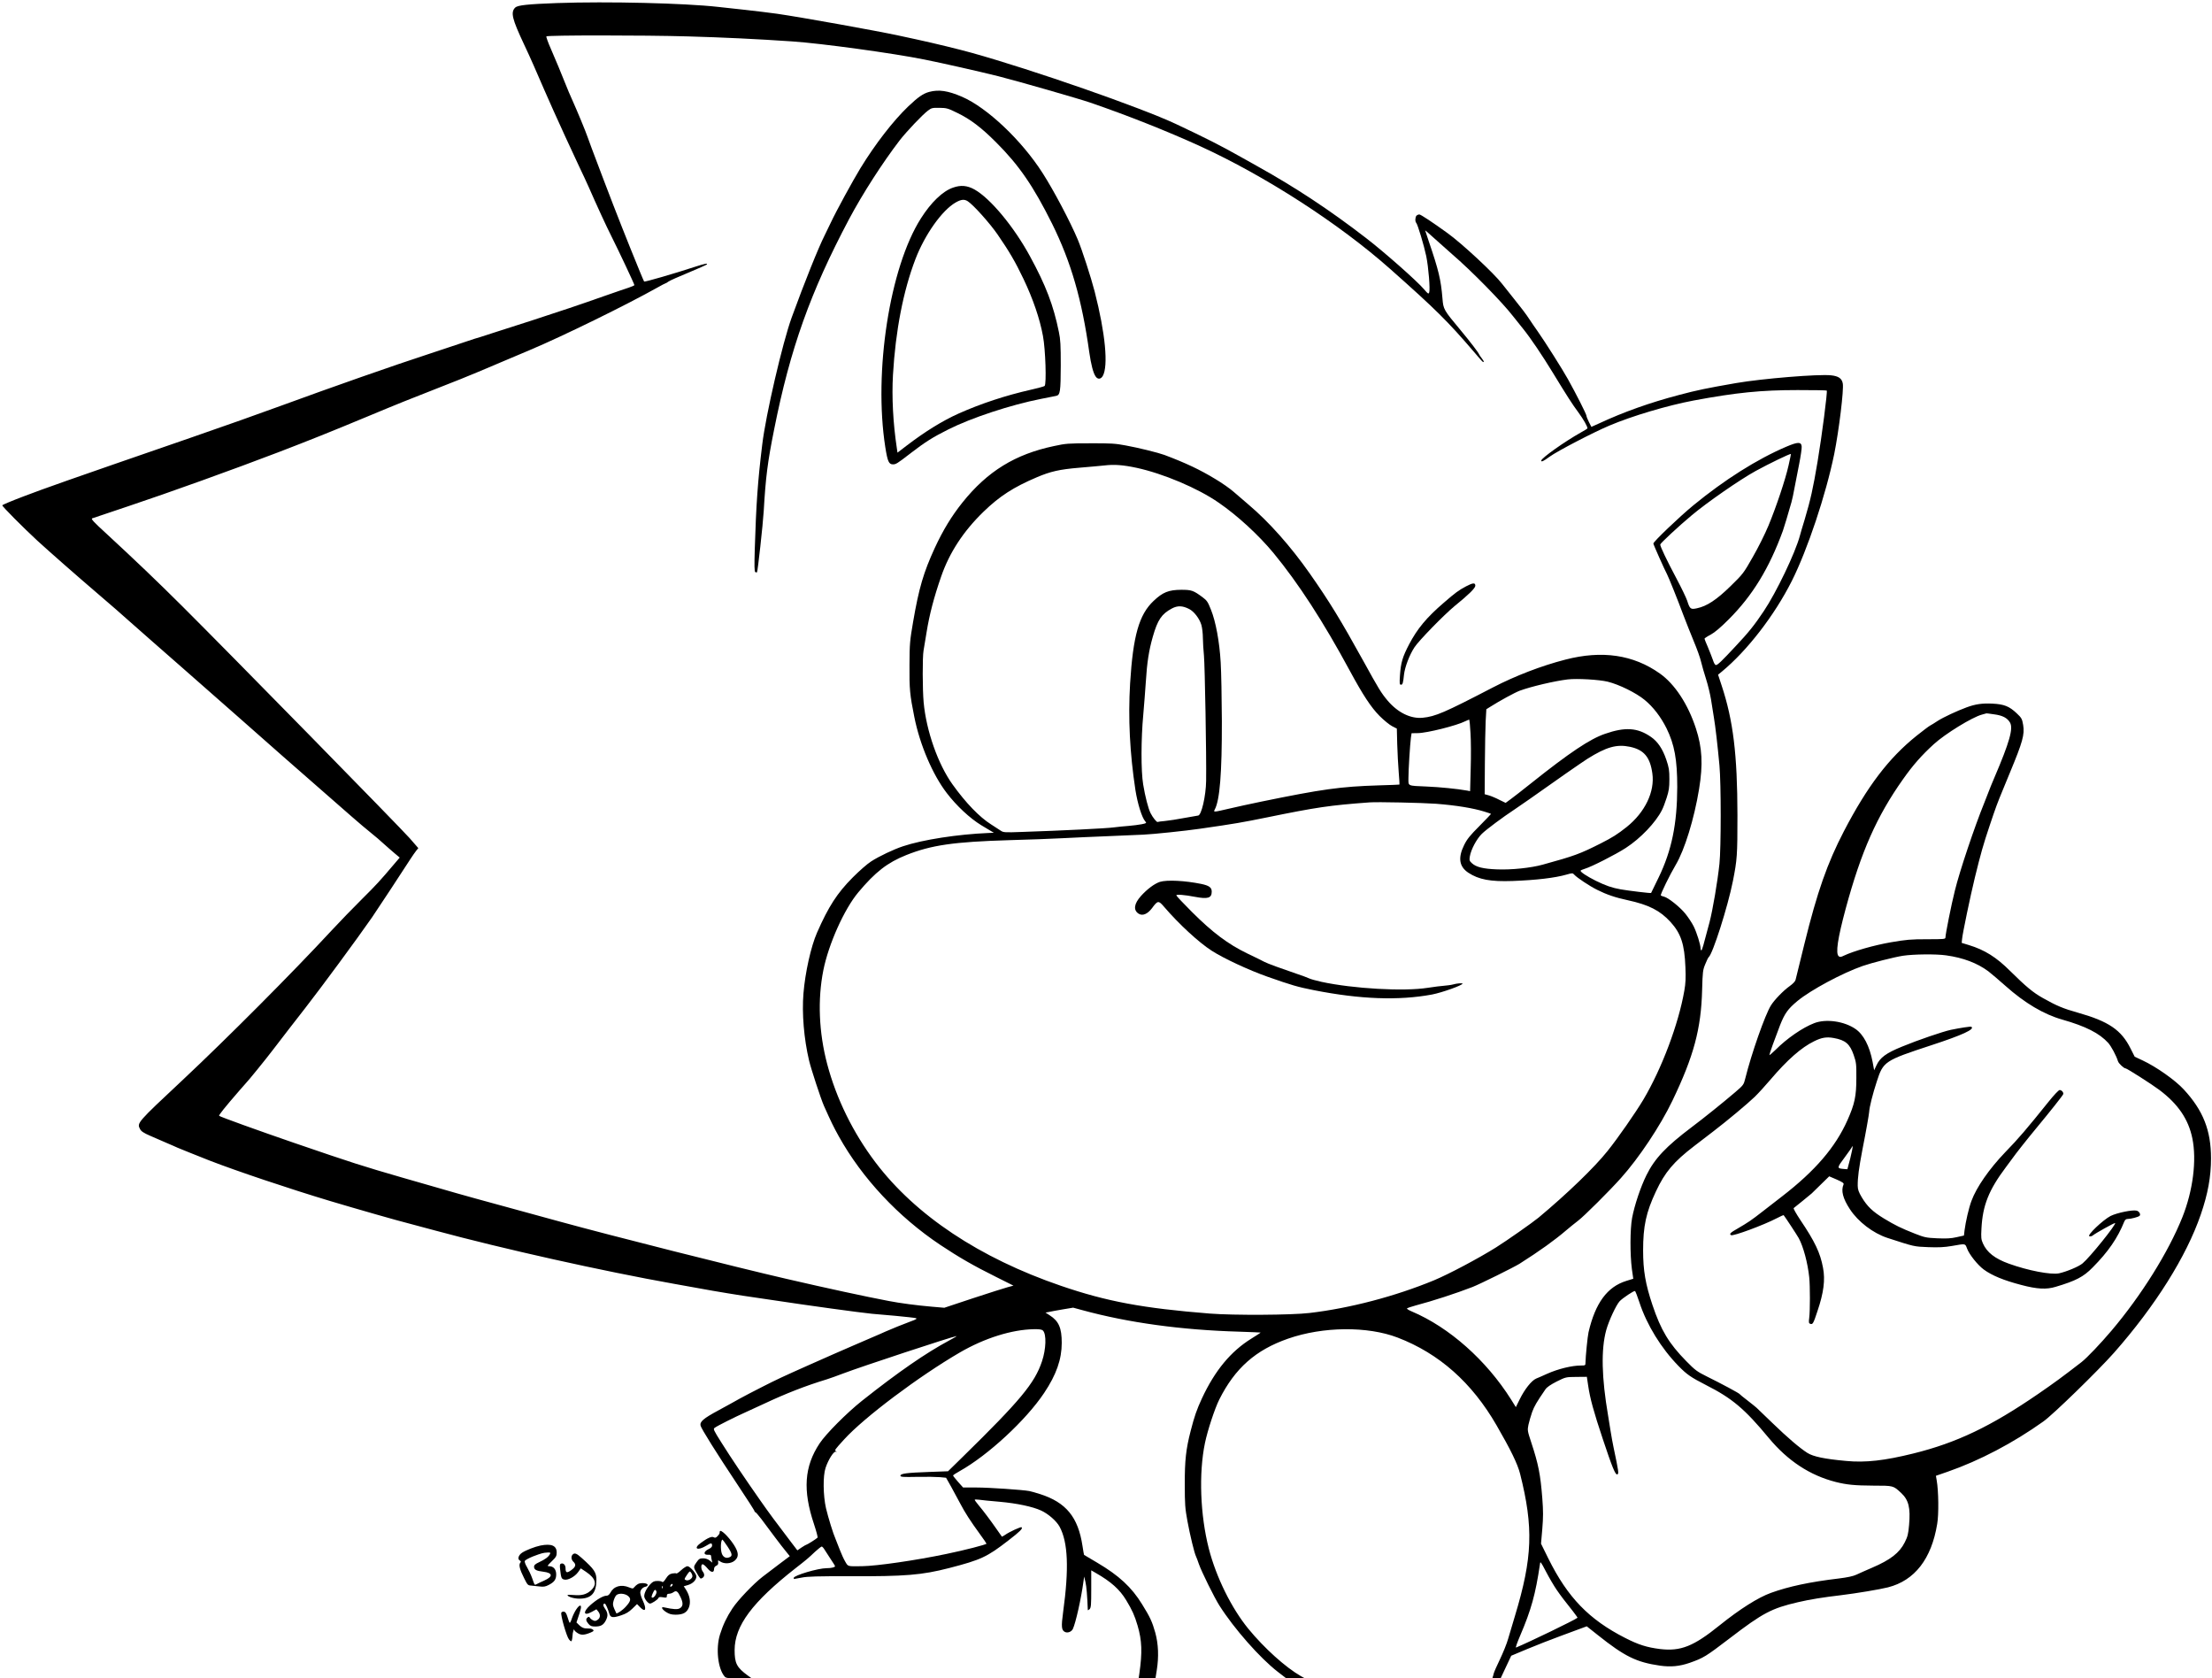 <?xml version="1.0" standalone="no"?>
<!DOCTYPE svg PUBLIC "-//W3C//DTD SVG 20010904//EN"
 "http://www.w3.org/TR/2001/REC-SVG-20010904/DTD/svg10.dtd">
<svg version="1.0" xmlns="http://www.w3.org/2000/svg"
 width="2249pt" height="1706pt" viewBox="0 0 2249 1706"
 preserveAspectRatio="xMidYMid meet">
<g transform="translate(0,1706) scale(0.1,-0.1)"
fill="#000000" stroke="none">
<path d="M5665 17029 c-301 -11 -402 -22 -427 -46 -48 -49 -32 -114 92 -378
55 -115 132 -291 205 -461 24 -56 66 -151 93 -210 27 -60 82 -179 120 -264 39
-85 101 -218 137 -295 37 -77 82 -174 100 -215 80 -183 177 -394 233 -505 74
-147 232 -483 232 -493 0 -4 -26 -15 -58 -26 -31 -10 -140 -47 -242 -83 -260
-92 -458 -158 -735 -248 -132 -42 -314 -101 -405 -130 -91 -30 -176 -57 -190
-60 -14 -4 -68 -22 -120 -40 -52 -18 -212 -71 -355 -118 -335 -109 -963 -329
-1490 -522 -282 -103 -504 -181 -915 -324 -1315 -454 -1455 -504 -1704 -598
-116 -44 -211 -84 -213 -89 -3 -10 212 -226 357 -360 126 -115 393 -350 620
-544 118 -101 258 -222 310 -270 53 -47 163 -143 244 -215 82 -71 213 -186
291 -255 78 -69 209 -183 290 -255 82 -71 212 -186 290 -255 253 -224 655
-578 875 -769 79 -69 202 -176 272 -238 70 -62 161 -138 201 -170 39 -31 99
-82 132 -113 33 -30 83 -73 110 -96 l49 -41 -59 -69 c-143 -169 -179 -208
-326 -354 -86 -85 -223 -227 -305 -315 -402 -434 -1067 -1101 -1514 -1520
-469 -439 -469 -439 -436 -502 11 -22 36 -39 103 -68 48 -21 124 -54 168 -73
44 -19 94 -40 110 -48 36 -15 194 -79 324 -130 270 -105 811 -287 1231 -413
257 -77 698 -203 785 -224 11 -3 137 -36 280 -75 696 -188 1696 -411 2430
-542 127 -23 302 -54 390 -70 88 -15 225 -38 305 -50 80 -11 217 -32 305 -45
362 -55 888 -127 1010 -139 28 -2 136 -12 240 -21 105 -10 198 -20 208 -24 14
-5 -1 -14 -55 -33 -73 -27 -197 -77 -253 -102 -16 -8 -77 -34 -135 -59 -58
-25 -143 -62 -190 -82 -47 -20 -137 -60 -200 -87 -63 -28 -137 -61 -165 -73
-27 -12 -70 -31 -95 -42 -254 -113 -327 -147 -470 -220 -91 -46 -194 -100
-230 -120 -36 -21 -132 -73 -214 -118 -156 -84 -193 -116 -183 -157 9 -33 160
-275 375 -598 97 -146 176 -268 174 -272 -1 -5 2 -8 7 -8 5 0 33 -33 63 -72
30 -40 90 -120 133 -178 43 -58 96 -126 117 -151 l38 -47 -108 -81 c-59 -44
-134 -102 -167 -127 -93 -71 -255 -241 -309 -324 -57 -86 -95 -166 -126 -265
-44 -142 -21 -349 48 -427 13 -15 34 -18 145 -18 l130 0 -39 28 c-114 83 -135
125 -135 260 1 247 180 487 620 832 109 85 123 96 199 168 31 28 61 52 67 52
5 0 19 -15 30 -34 11 -18 39 -62 62 -96 24 -35 43 -66 43 -70 0 -11 -39 -20
-85 -20 -88 0 -335 -74 -335 -99 0 -6 1 -11 3 -11 1 0 36 6 77 14 59 12 166
15 485 14 571 -2 737 12 1014 83 326 84 387 113 605 282 118 91 147 120 133
133 -7 7 -124 -46 -170 -79 -16 -10 -29 -18 -31 -16 -1 2 -25 36 -52 74 -64
92 -137 189 -185 246 -22 26 -39 50 -39 54 0 4 19 4 43 1 23 -4 118 -13 211
-21 177 -16 333 -49 421 -89 74 -34 156 -106 188 -164 86 -159 97 -425 36
-869 -20 -148 -17 -183 18 -201 27 -14 67 1 81 30 29 62 84 305 108 483 l7 50
13 -55 c11 -44 19 -150 24 -285 0 -5 8 -1 18 8 15 16 17 40 17 206 l0 189 45
-26 c157 -90 244 -168 310 -277 62 -103 85 -153 116 -258 45 -153 49 -271 18
-490 l-7 -47 85 0 86 0 13 82 c22 136 17 267 -15 383 -31 110 -53 158 -134
288 -106 173 -235 292 -455 422 -73 43 -133 79 -135 80 -1 1 -9 42 -16 91 -44
292 -166 442 -431 527 -44 14 -93 28 -110 31 -71 13 -411 36 -537 36 l-136 0
-51 57 c-28 32 -51 61 -51 65 0 4 30 24 68 45 287 160 674 518 858 794 124
185 179 342 179 509 0 152 -30 221 -122 280 l-43 28 33 6 c17 4 81 16 140 26
l108 18 92 -25 c468 -128 1007 -202 1594 -219 120 -4 219 -8 220 -9 2 -1 -40
-28 -93 -61 -210 -130 -371 -324 -504 -609 -52 -112 -77 -184 -114 -329 -48
-185 -61 -302 -60 -546 0 -201 3 -241 27 -372 26 -142 71 -327 87 -358 4 -8
18 -44 30 -80 27 -77 158 -342 208 -420 150 -236 413 -534 593 -673 l87 -67
93 0 94 1 -39 22 c-156 89 -372 284 -533 480 -172 210 -328 525 -403 817 -87
340 -103 763 -39 1072 26 126 99 349 146 443 160 318 369 503 699 618 356 124
808 128 1114 11 422 -162 755 -457 1006 -892 144 -249 213 -391 239 -492 138
-546 127 -854 -52 -1445 -25 -82 -56 -188 -70 -235 -13 -47 -51 -140 -83 -207
-33 -67 -61 -133 -64 -147 -3 -14 -7 -30 -11 -36 -4 -6 11 -10 38 -10 l44 0
54 115 54 115 165 69 c91 38 242 97 335 131 94 35 192 71 219 81 l49 18 111
-88 c275 -219 393 -277 635 -312 109 -15 196 -7 301 29 141 50 161 62 410 252
332 254 422 302 690 364 124 29 257 50 435 71 157 19 397 59 480 80 272 69
443 289 501 645 17 97 14 334 -5 442 l-8 47 121 42 c322 112 665 292 971 510
98 69 556 515 719 699 419 475 736 979 882 1405 72 209 104 384 104 571 0 284
-80 487 -277 700 -86 94 -279 230 -418 295 l-81 38 -42 83 c-94 189 -222 276
-537 365 -147 41 -216 70 -354 148 -100 56 -171 115 -333 275 -141 141 -260
215 -421 264 l-72 22 4 40 c5 56 83 431 130 624 60 245 86 337 151 530 62 185
76 223 134 363 20 48 52 126 72 175 129 310 150 386 134 483 -11 62 -15 71
-65 118 -76 72 -128 93 -248 99 -103 5 -173 -5 -262 -38 -98 -36 -237 -101
-293 -137 -31 -21 -68 -43 -81 -50 -13 -7 -73 -53 -135 -102 -283 -227 -500
-512 -739 -971 -168 -324 -270 -613 -400 -1140 -47 -190 -88 -356 -91 -370 -4
-16 -27 -40 -62 -65 -62 -44 -153 -138 -188 -194 -60 -95 -200 -495 -261 -742
-16 -65 -19 -69 -103 -141 -119 -102 -327 -269 -442 -355 -261 -197 -376 -318
-460 -488 -59 -119 -121 -303 -146 -435 -21 -113 -22 -369 -2 -521 l14 -97
-71 -22 c-194 -60 -315 -225 -384 -522 -10 -44 -30 -247 -31 -310 0 -27 -2
-28 -47 -28 -91 0 -231 -34 -343 -84 -41 -19 -92 -41 -112 -49 -47 -21 -116
-107 -167 -211 l-39 -79 -48 77 c-252 400 -630 735 -1011 896 -29 12 -51 26
-48 30 3 4 42 18 87 30 178 47 411 123 579 188 81 32 418 199 478 236 205 130
357 239 476 341 33 28 87 72 120 97 61 46 320 304 435 433 184 205 401 531
523 785 218 454 293 732 303 1130 5 181 7 200 32 260 14 36 30 67 34 70 41 30
196 517 247 775 43 219 46 258 46 670 -1 618 -43 961 -161 1318 l-36 109 38
31 c259 214 535 571 712 922 160 319 346 876 431 1290 48 239 99 654 87 717
-9 51 -43 75 -119 83 -127 14 -700 -33 -967 -79 -293 -51 -397 -72 -580 -121
-293 -77 -561 -172 -812 -289 l-78 -35 -25 49 c-14 27 -25 56 -25 63 0 16
-106 225 -188 372 -56 101 -232 379 -310 490 -24 33 -59 85 -79 115 -39 60
-82 116 -188 248 -39 48 -81 101 -93 117 -79 104 -411 413 -558 518 -148 107
-269 187 -283 187 -9 0 -22 -5 -29 -12 -14 -14 -16 -60 -3 -73 15 -16 80 -233
102 -339 23 -113 41 -338 30 -368 -7 -19 -12 -16 -52 31 -72 85 -411 384 -591
522 -368 284 -717 514 -1098 726 -69 39 -147 83 -175 98 -208 117 -350 189
-660 335 -351 165 -1447 548 -2075 723 -125 35 -380 97 -560 136 -52 11 -135
29 -185 40 -223 48 -984 185 -1233 221 -75 10 -222 29 -327 40 -104 11 -228
24 -275 30 -339 38 -1120 57 -1635 39z m1330 -339 c356 -10 710 -27 1060 -51
297 -20 1026 -120 1343 -184 195 -39 556 -121 753 -170 191 -48 814 -227 934
-268 387 -133 786 -292 1115 -442 663 -303 1413 -787 1931 -1246 467 -414 590
-536 858 -849 87 -102 90 -105 96 -98 3 3 -5 18 -18 34 -13 16 -26 35 -28 41
-6 18 -90 128 -189 247 -172 206 -175 211 -184 321 -16 194 -39 288 -140 584
-20 58 -36 107 -36 109 0 2 41 -33 91 -79 51 -46 133 -119 183 -163 198 -170
510 -488 621 -632 22 -28 68 -86 103 -129 69 -85 192 -266 299 -442 149 -244
199 -322 260 -404 53 -72 93 -143 93 -163 0 -3 -30 -22 -67 -42 -161 -90 -403
-261 -403 -286 0 -17 22 -6 87 41 77 56 444 247 606 315 231 98 592 205 857
255 435 81 686 106 1057 106 160 0 294 -2 296 -5 9 -9 -50 -464 -93 -720 -46
-276 -73 -394 -131 -589 -23 -75 -45 -149 -49 -166 -47 -175 -240 -578 -368
-768 -94 -141 -155 -217 -287 -357 -141 -151 -181 -190 -199 -190 -9 0 -21 21
-31 53 -10 28 -33 87 -51 130 -19 43 -34 81 -34 85 0 4 28 23 63 41 42 23 100
72 183 155 243 243 412 520 551 901 13 37 52 166 87 290 8 28 22 93 31 145 10
52 31 161 47 241 16 81 28 162 26 180 -4 49 -37 49 -155 -1 -300 -128 -630
-337 -947 -597 -142 -117 -406 -369 -406 -388 0 -10 116 -270 139 -312 14 -25
110 -263 165 -412 26 -69 74 -189 106 -267 33 -78 67 -173 75 -210 9 -38 32
-118 51 -177 19 -59 41 -151 50 -205 8 -53 21 -135 29 -182 16 -94 38 -284 57
-490 17 -184 17 -838 0 -1000 -19 -181 -68 -468 -101 -595 -64 -244 -76 -285
-83 -285 -5 0 -8 9 -8 20 0 37 -38 159 -70 224 -18 36 -56 93 -85 129 -58 71
-175 163 -217 173 -15 3 -30 9 -32 13 -6 9 92 210 151 309 91 153 188 467 238
772 41 251 32 419 -32 615 -80 246 -215 452 -367 559 -269 191 -588 238 -961
141 -242 -62 -509 -165 -735 -282 -497 -258 -585 -296 -717 -309 -122 -11
-252 53 -356 176 -65 78 -89 117 -242 395 -236 427 -349 611 -548 895 -195
278 -417 527 -622 700 -44 37 -111 95 -150 129 -38 34 -123 93 -187 131 -158
96 -302 164 -520 246 -63 23 -265 73 -392 96 -104 20 -155 23 -361 22 -222 0
-250 -2 -369 -28 -394 -83 -676 -256 -930 -573 -111 -139 -197 -280 -282 -463
-114 -248 -161 -407 -220 -750 -33 -192 -36 -220 -37 -440 -2 -245 4 -303 49
-527 56 -282 186 -587 330 -774 100 -131 236 -257 349 -326 11 -7 45 -27 75
-45 l55 -33 -55 -2 c-311 -13 -669 -68 -869 -135 -94 -31 -242 -101 -324 -154
-41 -26 -122 -98 -187 -163 -159 -160 -246 -295 -363 -561 -62 -141 -121 -407
-138 -617 -17 -202 5 -464 57 -683 20 -85 120 -390 151 -460 75 -167 93 -205
151 -310 238 -427 604 -818 1032 -1104 188 -125 338 -212 570 -327 l174 -87
-59 -16 c-33 -9 -191 -59 -352 -112 l-292 -97 -128 11 c-151 13 -326 36 -438
58 -241 46 -621 128 -1040 225 -512 118 -1787 440 -2300 581 -855 233 -1031
282 -1194 330 -97 28 -282 81 -411 118 -414 120 -499 147 -1100 353 -361 124
-752 265 -762 275 -6 6 56 84 207 258 33 38 62 71 65 74 17 15 208 250 276
340 99 129 232 302 327 423 162 208 526 701 680 923 46 67 315 475 389 591 21
32 47 70 59 85 l22 27 -87 100 c-89 102 -1842 1890 -2310 2356 -259 258 -477
466 -779 745 -125 114 -154 146 -140 151 10 3 173 58 363 122 417 139 1078
377 1530 550 328 126 523 204 910 365 314 131 402 166 800 322 179 69 361 145
845 351 342 144 989 462 1297 635 43 24 80 44 84 44 3 0 18 8 32 19 15 10 106
51 202 90 96 40 179 77 185 82 16 16 -17 10 -110 -20 -219 -72 -521 -159 -526
-153 -4 4 -66 155 -139 336 -126 314 -207 522 -395 1021 -14 39 -33 90 -42
115 -19 56 -102 256 -153 370 -22 47 -52 119 -68 160 -49 123 -97 238 -151
363 -29 65 -49 122 -46 127 8 13 987 13 1440 0z m11190 -4360 c-32 -144 -126
-424 -205 -614 -34 -82 -105 -225 -159 -318 -93 -164 -99 -172 -226 -296 -142
-139 -241 -204 -342 -225 -64 -14 -72 -8 -99 77 -9 28 -58 130 -109 226 -98
184 -165 324 -165 345 0 12 187 186 320 297 156 131 489 362 651 451 137 75
350 178 357 172 2 -1 -9 -53 -23 -115z m-6630 -25 c272 -59 623 -207 835 -354
191 -131 407 -330 557 -511 254 -308 507 -698 778 -1200 133 -246 215 -370
301 -457 45 -45 103 -92 129 -105 l47 -24 4 -160 c3 -87 9 -215 15 -283 6 -68
9 -124 7 -126 -2 -1 -95 -5 -208 -8 -390 -12 -576 -38 -1200 -166 -107 -22
-253 -54 -325 -71 -159 -37 -159 -37 -144 -8 51 95 73 367 72 898 -1 234 -6
502 -12 597 -12 210 -50 415 -99 536 -31 78 -40 93 -86 127 -92 68 -111 75
-216 75 -129 -1 -188 -25 -281 -113 -148 -139 -209 -354 -239 -839 -21 -355
-3 -708 54 -1083 22 -139 66 -282 101 -320 14 -16 12 -18 -37 -28 -29 -6 -89
-13 -133 -17 -44 -3 -111 -10 -150 -15 -68 -10 -533 -33 -926 -46 -186 -7
-197 -6 -225 13 -16 11 -60 40 -97 63 -119 75 -257 218 -392 406 -148 206
-267 544 -294 834 -12 128 -13 464 -1 528 5 31 19 116 31 187 28 174 74 353
148 565 84 243 226 460 430 658 163 158 305 250 543 351 139 59 229 80 433 97
99 8 214 19 255 23 98 12 190 5 325 -24z m535 -1435 c50 -25 106 -98 125 -163
8 -28 15 -87 15 -131 1 -45 5 -126 11 -181 9 -96 26 -1019 22 -1272 -2 -154
-48 -353 -82 -353 -5 0 -66 -11 -137 -24 -71 -14 -160 -27 -198 -31 -38 -3
-72 -8 -76 -10 -9 -5 -50 46 -72 90 -23 45 -55 169 -75 291 -23 138 -22 465 1
709 8 94 20 244 26 335 12 196 31 318 71 458 49 171 89 231 194 287 58 31 108
29 175 -5z m4255 -739 c116 -28 290 -114 376 -185 88 -72 165 -173 223 -289
81 -165 109 -318 109 -597 -1 -375 -56 -644 -189 -919 -41 -85 -76 -156 -77
-158 -4 -4 -231 23 -309 37 -90 16 -150 37 -253 87 -91 46 -155 88 -155 102 0
4 19 13 43 20 68 20 314 145 417 212 150 97 304 259 367 384 12 22 33 78 48
125 23 71 28 103 28 190 0 92 -4 117 -32 200 -37 108 -87 183 -156 230 -136
94 -262 102 -466 31 -153 -52 -361 -191 -755 -505 -84 -67 -175 -138 -204
-159 l-52 -38 -64 31 c-34 18 -82 38 -106 45 l-43 12 2 309 c1 170 5 364 8
432 l7 123 37 23 c99 63 254 147 302 165 117 43 355 99 489 115 95 11 318 -2
405 -23z m3930 -332 c85 -11 133 -36 161 -83 35 -60 -3 -197 -161 -566 -20
-47 -45 -107 -55 -135 -10 -27 -30 -79 -45 -115 -100 -246 -250 -692 -299
-892 -36 -142 -96 -443 -96 -477 0 -17 -15 -18 -187 -18 -166 0 -210 -4 -368
-31 -171 -30 -376 -88 -478 -136 -30 -15 -40 -16 -52 -6 -34 28 -11 180 71
485 157 579 315 937 583 1315 100 142 188 242 313 356 115 105 390 274 488
300 25 7 46 13 47 13 1 1 36 -4 78 -10z m-5324 -191 c5 -73 6 -236 2 -361 l-6
-229 -31 6 c-98 18 -283 36 -408 41 -204 9 -188 2 -188 88 0 81 16 337 25 408
l7 46 61 1 c93 0 399 77 485 121 21 11 39 17 41 15 2 -2 8 -63 12 -136z m1621
-139 c142 -30 205 -104 228 -271 26 -185 -74 -394 -261 -544 -96 -76 -144
-106 -264 -167 -210 -106 -266 -127 -590 -216 -118 -33 -319 -54 -462 -48
-142 5 -215 23 -258 63 -24 22 -27 30 -21 67 11 70 69 179 122 231 46 45 214
170 334 249 30 20 98 67 151 104 257 183 531 373 589 410 193 121 298 150 432
122z m-1972 -579 c206 -16 377 -44 493 -80 37 -11 67 -22 67 -23 0 -2 -53 -57
-118 -123 -96 -96 -126 -133 -156 -194 -64 -130 -50 -219 43 -281 107 -70 225
-92 451 -84 238 9 429 31 547 65 60 17 63 17 79 -1 27 -30 156 -116 233 -154
93 -47 186 -79 309 -105 216 -47 330 -105 437 -222 106 -117 142 -226 151
-458 5 -111 2 -167 -11 -240 -59 -340 -230 -794 -418 -1110 -77 -129 -259
-391 -363 -520 -132 -166 -410 -434 -700 -676 -63 -52 -324 -235 -434 -304
-181 -113 -477 -270 -630 -334 -395 -163 -855 -284 -1265 -332 -183 -22 -774
-25 -1015 -6 -680 54 -1049 123 -1513 282 -827 283 -1478 716 -1886 1255 -228
301 -398 648 -491 1000 -85 322 -98 656 -39 952 53 266 212 621 355 792 173
207 297 303 487 379 255 102 485 135 1048 152 189 5 434 14 544 20 110 6 322
15 470 21 149 6 306 13 350 15 97 4 431 39 575 60 362 52 428 64 680 115 509
104 638 123 1045 153 80 6 538 -4 675 -14z m5187 -1541 c173 -24 316 -78 429
-162 32 -25 111 -92 175 -149 194 -173 389 -289 577 -342 239 -68 378 -139
467 -237 31 -35 82 -130 99 -186 7 -23 60 -73 78 -73 13 0 266 -161 343 -219
190 -143 295 -297 335 -491 46 -222 7 -533 -102 -805 -142 -354 -416 -792
-719 -1150 -110 -130 -250 -277 -305 -320 -198 -153 -273 -208 -440 -323 -482
-331 -829 -497 -1269 -606 -295 -73 -487 -95 -686 -76 -220 20 -332 44 -392
81 -77 49 -200 153 -359 307 -78 75 -149 144 -158 152 -8 8 -50 41 -92 74 -42
32 -78 61 -80 65 -4 9 -187 107 -333 179 -100 50 -119 63 -210 156 -177 180
-258 315 -344 571 -71 212 -95 349 -95 555 0 247 30 386 130 599 92 197 182
303 391 463 52 40 139 107 193 148 141 108 345 278 421 351 36 35 108 114 159
174 172 202 315 328 445 391 76 38 127 46 198 33 120 -21 165 -60 204 -173 26
-75 28 -92 27 -236 0 -183 -17 -262 -91 -428 -122 -274 -329 -514 -663 -772
-58 -44 -148 -114 -200 -155 -114 -89 -147 -111 -250 -171 -79 -45 -90 -57
-70 -69 20 -13 333 103 463 171 38 20 70 34 72 32 13 -15 136 -202 153 -233
47 -85 92 -254 107 -399 9 -88 9 -337 0 -410 -6 -47 -5 -57 10 -62 25 -10 32
2 73 127 64 188 81 320 57 443 -28 151 -82 265 -231 486 -41 62 -72 116 -67
120 4 4 46 38 93 75 47 38 87 71 90 74 3 3 45 44 92 90 l86 84 77 -33 c59 -26
74 -37 69 -49 -28 -63 -7 -144 65 -253 83 -127 235 -243 381 -291 277 -90 268
-88 415 -94 106 -4 164 -1 240 12 144 25 134 27 155 -27 23 -61 108 -167 169
-212 83 -61 204 -111 381 -157 162 -43 257 -48 351 -19 205 61 282 101 375
196 159 160 255 300 322 467 9 20 19 27 38 27 30 0 104 19 117 31 16 13 -3 47
-29 53 -41 11 -201 -22 -265 -54 -77 -40 -242 -196 -216 -206 10 -4 25 0 35 8
26 22 222 131 227 126 13 -13 -256 -348 -331 -410 -37 -32 -162 -84 -239 -101
-83 -17 -316 28 -510 98 -142 51 -224 115 -264 206 -18 40 -20 60 -15 150 12
236 74 392 248 624 25 33 53 71 63 85 35 50 150 196 248 314 140 169 266 328
272 343 7 17 -15 43 -36 43 -10 0 -59 -52 -111 -117 -226 -281 -304 -373 -444
-517 -160 -167 -291 -354 -342 -494 -26 -69 -58 -207 -70 -299 l-6 -52 -76
-17 c-57 -13 -103 -15 -196 -11 -112 5 -129 9 -226 47 -144 57 -199 84 -315
154 -116 71 -170 123 -226 216 -32 54 -40 78 -41 116 -1 85 12 179 47 364 39
197 67 358 69 385 3 53 37 187 78 312 66 204 78 212 553 368 318 104 448 164
408 188 -8 5 -110 -11 -208 -31 -80 -17 -338 -105 -495 -170 -165 -67 -225
-112 -262 -192 l-23 -49 -16 87 c-31 160 -92 277 -174 333 -115 79 -300 105
-419 59 -118 -45 -279 -156 -393 -271 -35 -34 -63 -58 -63 -53 0 12 59 176
108 302 48 122 81 167 177 247 137 113 457 284 663 356 92 32 320 90 410 104
107 16 334 19 439 4z m-975 -2064 l-29 -110 -39 3 c-69 6 -69 10 11 117 41 55
75 104 76 110 0 7 2 7 5 0 2 -5 -9 -59 -24 -120z m-2143 -1465 c75 -228 221
-465 397 -645 85 -87 126 -115 280 -194 265 -134 394 -243 638 -538 193 -232
418 -380 681 -447 112 -28 193 -36 381 -37 207 0 203 0 282 -73 78 -72 98
-152 82 -329 -8 -90 -14 -116 -44 -175 -53 -106 -146 -178 -331 -257 -60 -26
-133 -58 -160 -71 -34 -16 -91 -28 -180 -39 -295 -35 -509 -81 -689 -146 -131
-47 -318 -166 -521 -329 -266 -215 -397 -267 -607 -242 -134 17 -218 43 -355
113 -367 187 -584 411 -780 806 l-75 152 13 150 c10 123 10 181 0 312 -19 241
-39 345 -112 566 -39 118 -40 125 -29 180 7 32 24 90 37 128 23 62 42 96 136
233 15 22 52 47 114 79 93 46 93 46 200 47 l107 1 13 -87 c19 -132 56 -267
150 -548 94 -282 127 -364 146 -357 18 6 15 25 -38 277 -8 36 -21 110 -30 165
-9 55 -20 125 -25 155 -66 387 -73 673 -19 870 26 94 101 256 137 294 31 32
143 107 155 103 5 -1 25 -54 46 -117z m-6065 -285 c37 -37 32 -189 -10 -313
-74 -222 -221 -398 -807 -972 l-148 -145 -192 -7 c-225 -8 -292 -16 -292 -38
0 -13 24 -15 170 -12 94 2 198 0 232 -3 l62 -6 52 -92 c28 -51 70 -128 93
-172 47 -90 103 -177 200 -310 36 -49 66 -93 66 -96 0 -9 -221 -66 -410 -105
-311 -65 -705 -122 -855 -124 -151 -2 -141 -5 -171 46 -15 25 -40 80 -56 122
-16 42 -35 91 -42 107 -25 55 -75 219 -98 315 -29 128 -32 329 -4 410 28 84
83 170 104 164 14 -5 14 -4 2 4 -16 12 -17 11 84 122 204 224 760 641 1176
883 252 146 527 232 752 236 56 1 81 -3 92 -14z m-954 -101 c-238 -128 -514
-318 -885 -612 -156 -124 -367 -336 -432 -434 -156 -235 -172 -477 -57 -820
24 -73 41 -135 36 -138 -17 -16 -104 -70 -110 -70 -4 0 -27 -13 -51 -29 l-44
-30 -74 97 c-147 193 -211 279 -304 412 -153 218 -299 435 -393 585 -82 130
-87 140 -69 152 26 20 202 108 318 160 55 25 138 63 185 85 219 103 421 182
635 247 33 10 107 37 165 59 192 73 1112 376 1155 381 6 0 -28 -20 -75 -45z
m6177 -2534 c51 -73 67 -94 167 -220 26 -34 47 -63 45 -64 -27 -23 -486 -245
-625 -303 -7 -2 12 51 41 119 114 266 157 424 202 727 4 34 6 32 62 -75 31
-60 80 -143 108 -184z"/>
<path d="M9448 16126 c-63 -17 -114 -53 -215 -149 -153 -147 -333 -379 -485
-627 -74 -121 -247 -437 -302 -555 -21 -44 -48 -101 -61 -126 -64 -126 -206
-480 -336 -837 -93 -257 -263 -988 -299 -1290 -46 -374 -62 -611 -76 -1063 -5
-171 -4 -228 5 -234 7 -4 15 -5 18 -1 7 7 60 485 68 621 20 344 39 497 106
830 164 824 369 1397 763 2140 136 255 338 570 513 798 70 90 231 260 287 302
36 28 46 30 117 29 73 -1 86 -4 181 -51 133 -64 244 -148 394 -298 234 -233
381 -447 572 -831 191 -386 302 -768 377 -1304 18 -125 40 -212 65 -247 21
-31 52 -29 72 5 58 101 27 433 -82 858 -36 140 -130 430 -172 529 -77 183
-244 499 -355 672 -213 335 -566 669 -823 780 -142 61 -235 75 -332 49z"/>
<path d="M9690 15153 c-105 -36 -223 -149 -327 -313 -317 -498 -482 -1559
-362 -2325 23 -146 36 -175 78 -175 30 0 42 7 183 116 146 112 222 160 380
239 234 118 635 250 940 310 73 14 143 28 156 31 41 8 46 42 47 309 0 205 -3
266 -19 340 -55 271 -132 473 -294 770 -163 300 -402 588 -564 679 -74 41
-139 47 -218 19z m150 -139 c58 -38 221 -220 301 -335 119 -173 180 -276 264
-452 98 -205 167 -407 199 -582 26 -138 37 -488 17 -508 -5 -5 -67 -22 -138
-38 -256 -58 -506 -140 -733 -241 -166 -74 -344 -184 -535 -330 l-90 -69 -7
48 c-38 252 -52 517 -39 742 26 450 105 855 228 1176 96 251 271 497 408 576
57 33 90 36 125 13z"/>
<path d="M14904 11099 c-73 -39 -104 -61 -224 -165 -177 -152 -270 -265 -353
-423 -67 -128 -84 -186 -93 -313 -6 -86 -4 -98 10 -98 17 0 22 15 31 104 9 76
55 198 106 276 43 67 304 334 409 420 143 116 210 182 210 206 0 33 -24 31
-96 -7z"/>
<path d="M11793 8096 c-55 -18 -130 -74 -193 -144 -70 -78 -79 -143 -24 -179
40 -26 91 -5 137 56 58 79 66 80 123 13 152 -177 353 -362 484 -446 121 -78
377 -197 564 -263 253 -89 309 -105 475 -138 471 -93 863 -107 1201 -44 103
20 310 94 310 111 0 7 -61 2 -93 -8 -10 -3 -33 -7 -50 -9 -77 -7 -156 -17
-212 -26 -242 -38 -756 -9 -1080 61 -55 12 -111 28 -125 35 -14 7 -72 29 -130
48 -153 52 -291 102 -325 120 -16 9 -95 48 -175 86 -194 94 -353 213 -562 422
-87 87 -158 162 -158 168 0 12 85 5 189 -15 132 -25 171 -13 171 53 0 42 -26
61 -106 78 -167 34 -349 43 -421 21z"/>
<path d="M7318 1493 c0 -5 -2 -13 -2 -18 -1 -6 -11 -20 -22 -31 -15 -15 -24
-18 -37 -10 -19 12 -62 -6 -130 -56 -84 -60 -36 -85 55 -29 48 30 58 30 58 -1
0 -11 -14 -25 -37 -35 -50 -24 -54 -59 -5 -57 24 2 32 -2 32 -15 0 -9 3 -27 7
-41 l6 -24 -28 22 c-18 14 -42 22 -66 22 -34 0 -43 -5 -68 -41 -30 -41 -31
-52 -4 -96 43 -74 43 -74 63 -63 24 13 26 39 5 66 -19 25 -20 74 -1 74 8 0 30
-19 49 -42 37 -45 67 -47 67 -6 0 15 9 27 23 33 16 7 21 17 19 34 -4 24 -3 24
22 8 40 -26 108 -22 145 9 45 38 43 83 -8 162 -56 86 -137 163 -143 135z m77
-150 c52 -78 55 -100 19 -113 -32 -13 -61 2 -74 36 -17 43 -12 144 6 144 2 0
24 -30 49 -67z"/>
<path d="M5495 1350 c-57 -12 -148 -47 -187 -73 -37 -25 -49 -65 -23 -79 13
-8 14 -13 4 -24 -16 -20 -5 -67 39 -154 35 -71 39 -75 72 -77 19 -2 58 -6 86
-9 40 -5 59 -2 90 14 60 30 79 57 79 109 0 51 -28 83 -72 83 -22 0 -20 4 26
49 45 43 51 55 51 90 0 70 -53 93 -165 71z m95 -89 c-14 -27 -48 -52 -108 -80
-41 -19 -52 -30 -52 -47 0 -29 23 -42 94 -50 97 -12 101 -49 9 -90 -32 -14
-66 -30 -76 -36 -23 -11 -19 -17 -47 62 -13 36 -37 86 -52 111 -16 26 -26 54
-22 62 3 9 40 29 82 46 90 34 106 38 150 40 29 1 32 -1 22 -18z"/>
<path d="M5822 1258 c-18 -18 -14 -53 8 -73 30 -28 24 -52 -22 -85 -45 -33
-58 -28 -58 21 0 31 -23 54 -45 45 -13 -4 -15 -16 -10 -58 10 -89 14 -97 42
-104 36 -9 106 28 141 76 l27 38 53 -35 c101 -68 117 -130 47 -192 -45 -39
-93 -51 -171 -44 -35 3 -64 3 -64 0 0 -17 65 -37 120 -37 122 0 173 56 174
190 0 77 -22 110 -150 224 -53 48 -72 54 -92 34z"/>
<path d="M6926 1100 c-23 -22 -46 -37 -49 -34 -3 4 -22 3 -42 0 -29 -6 -42
-17 -65 -52 -15 -25 -31 -40 -35 -35 -3 6 -25 11 -49 11 -35 0 -48 -6 -73 -32
-38 -41 -63 -89 -63 -123 0 -25 39 -75 59 -75 17 0 79 40 85 56 4 11 15 13 46
8 36 -6 40 -5 40 15 0 15 6 21 23 21 12 0 33 7 45 16 28 20 43 10 71 -50 28
-58 27 -92 -4 -112 -24 -16 -65 -14 -165 8 -32 7 -22 -18 19 -46 34 -22 54
-28 99 -29 77 0 116 21 137 76 19 51 9 115 -29 176 l-24 37 44 13 c49 15 84
51 84 87 0 30 -66 104 -91 104 -11 0 -39 -18 -63 -40z m114 -61 c0 -23 -36
-48 -61 -42 -25 7 -24 11 7 57 25 37 28 38 40 21 8 -10 14 -27 14 -36z m-202
-91 c-2 -6 -10 -14 -16 -16 -7 -2 -10 2 -6 12 7 18 28 22 22 4z m-101 -30 c-3
-8 -6 -5 -6 6 -1 11 2 17 5 13 3 -3 4 -12 1 -19z m-63 -34 c7 -18 -21 -64 -40
-64 -14 0 -12 15 9 58 12 26 23 28 31 6z"/>
<path d="M6485 958 c-11 -6 -27 -20 -35 -30 -14 -18 -17 -18 -52 -4 -83 35
-158 13 -193 -55 -11 -19 -23 -29 -39 -29 -32 0 -97 -37 -161 -93 -82 -71 -74
-119 12 -71 l47 26 18 -22 c25 -31 23 -66 -6 -85 -20 -14 -29 -14 -48 -4 -13
6 -27 18 -31 26 -7 11 -12 11 -23 2 -20 -16 -17 -34 9 -65 19 -22 32 -27 68
-27 58 0 85 15 110 64 23 46 20 76 -12 121 -19 26 -19 48 0 48 8 0 32 -52 47
-105 12 -39 37 -42 121 -14 48 16 78 34 113 68 l47 46 32 -33 c55 -56 68 -20
26 70 -14 29 -25 65 -25 79 0 28 24 55 55 61 11 2 20 10 20 18 0 19 -72 25
-100 8z m-99 -121 c33 -28 28 -52 -24 -109 -31 -35 -90 -75 -96 -66 -1 2 -10
22 -21 46 -15 36 -16 48 -6 82 6 21 18 46 27 55 24 23 88 19 120 -8z"/>
<path d="M5859 701 c-14 -20 -34 -61 -44 -90 -9 -29 -20 -50 -23 -46 -4 3 -13
29 -22 58 -12 39 -21 53 -37 55 -11 2 -23 -3 -26 -11 -9 -24 54 -243 78 -271
19 -22 24 -24 29 -10 3 8 6 30 7 47 0 32 17 84 18 59 1 -7 16 -21 34 -32 35
-23 69 -21 133 6 28 12 34 18 25 27 -6 6 -19 12 -29 13 -9 0 -31 1 -49 2 -21
1 -43 13 -62 31 l-30 29 18 54 c11 29 22 68 26 86 9 45 -13 42 -46 -7z"/>
</g>
</svg>
